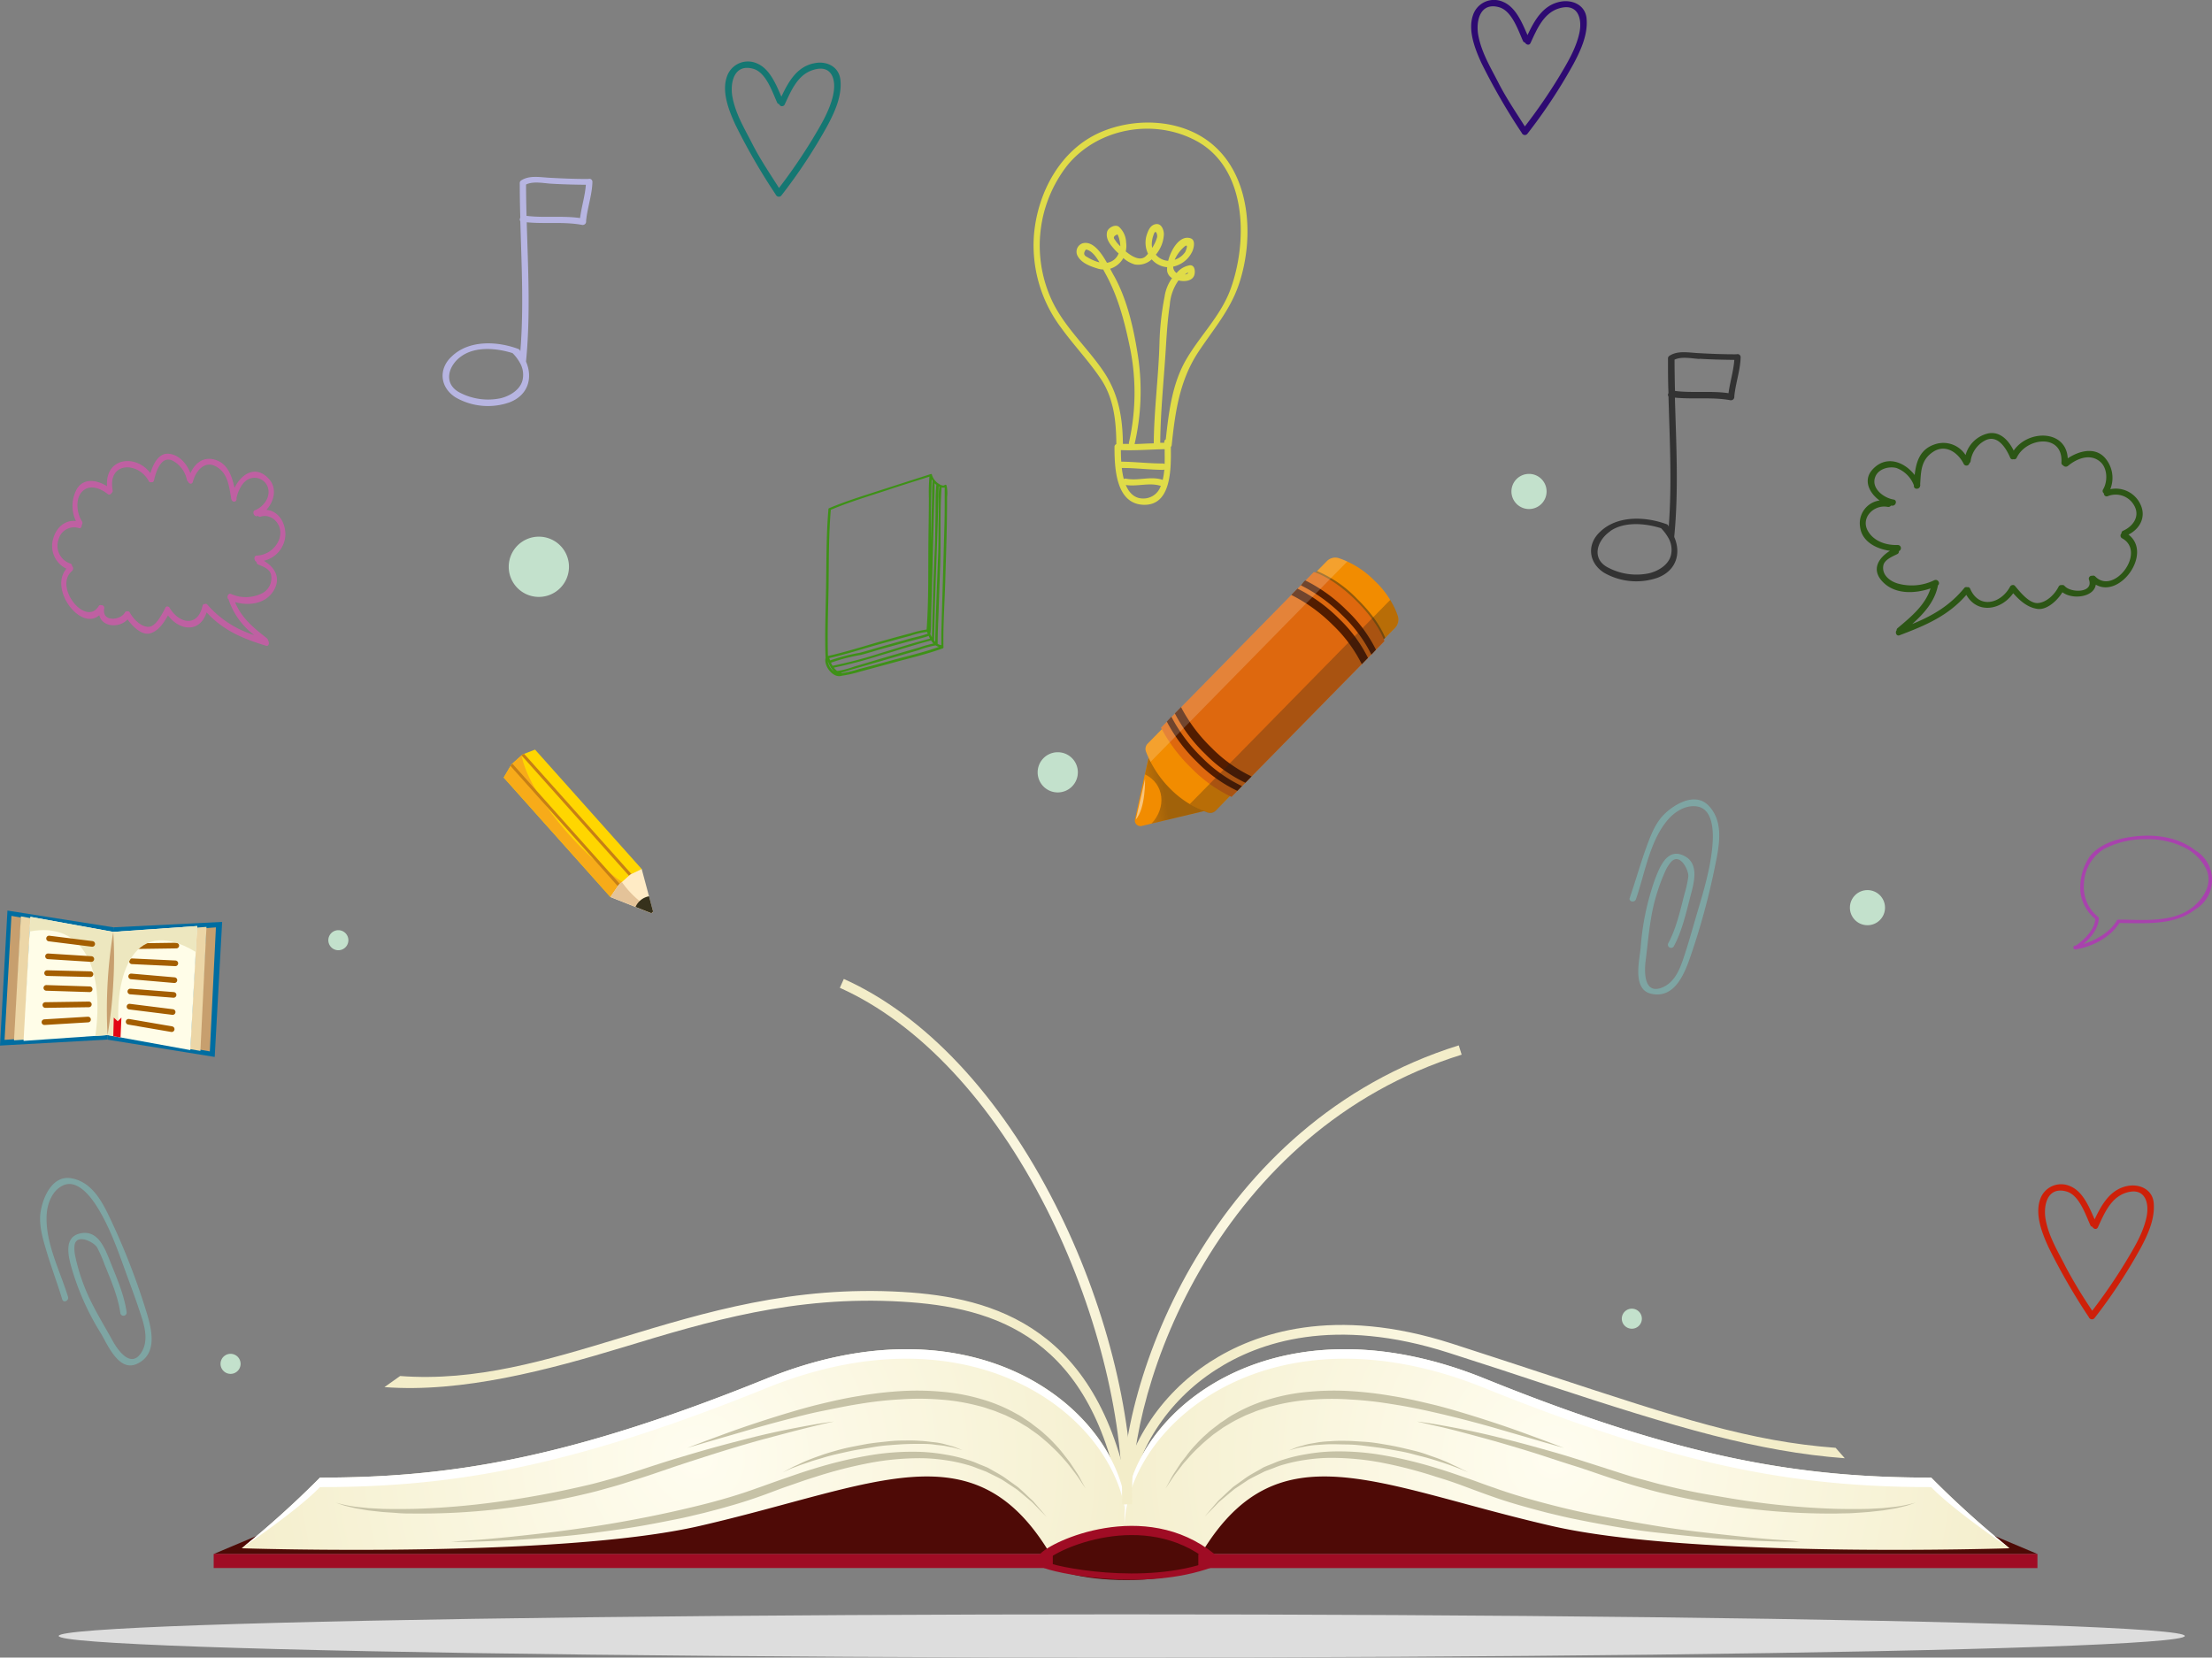 <svg xmlns="http://www.w3.org/2000/svg" xmlns:xlink="http://www.w3.org/1999/xlink" viewBox="0 0 454.55 340.64"><rect x="0" y="0" width="454.55" height="340.64" fill="#808080" stroke="none"/><defs><style>.cls-1{fill:#ddd;}.cls-2{fill:#7ea5a3;}.cls-3{fill:#4e0a06;}.cls-4{fill:url(#radial-gradient);}.cls-5{fill:url(#radial-gradient-2);}.cls-6{fill:url(#radial-gradient-3);}.cls-22,.cls-23,.cls-7{fill:#fff;}.cls-8{fill:#c6c2a6;}.cls-9{fill:#9f0c24;}.cls-10{fill:url(#radial-gradient-4);}.cls-11,.cls-12,.cls-29{fill:none;}.cls-11,.cls-12{stroke:#9f0c24;stroke-miterlimit:10;}.cls-11{stroke-width:1.89px;}.cls-12{stroke-width:1.28px;}.cls-13{fill:url(#radial-gradient-5);}.cls-14{fill:url(#radial-gradient-6);}.cls-15{fill:#c3e1cc;}.cls-16{fill:#f28c00;}.cls-17{opacity:0.38;fill:url(#linear-gradient);}.cls-18,.cls-21{fill:#1d1d1b;}.cls-18{opacity:0.44;}.cls-19{fill:#de680e;}.cls-20{fill:#521c00;}.cls-21{opacity:0.27;}.cls-22{opacity:0.18;}.cls-23{opacity:0.48;}.cls-24{fill:#006da1;}.cls-25{fill:#c79f6e;}.cls-26{fill:#ecd6a7;}.cls-27{fill:#fffde8;}.cls-28{fill:#ede7bf;}.cls-29{stroke:#a45e00;stroke-linecap:round;stroke-linejoin:round;stroke-width:1.16px;}.cls-30{fill:#e30613;}.cls-31{fill:#ffd600;}.cls-32{fill:#f7ab19;}.cls-33{fill:#c67f16;}.cls-34{fill:#ffebc5;}.cls-35{fill:#e4c399;}.cls-36{fill:#36311c;}.cls-37{fill:#3e9117;}.cls-38{fill:#333;}.cls-39{fill:#b7b5e2;}.cls-40{fill:#2c5615;}.cls-41{fill:#bf60a2;}.cls-42{fill:#e0dc48;}.cls-43{fill:#ce2009;}.cls-44{fill:#157772;}.cls-45{fill:#a842ad;}.cls-46{fill:#2e0a72;}</style><radialGradient id="radial-gradient" cx="155.75" cy="287.65" r="56.53" gradientUnits="userSpaceOnUse"><stop offset="0" stop-color="#fffdf0"/><stop offset="1" stop-color="#f3edc9"/></radialGradient><radialGradient id="radial-gradient-2" cx="304.52" cy="290.75" r="54.3" xlink:href="#radial-gradient"/><radialGradient id="radial-gradient-3" cx="143.35" cy="299.65" r="104.63" xlink:href="#radial-gradient"/><radialGradient id="radial-gradient-4" cx="-908.13" cy="299.65" r="104.63" gradientTransform="matrix(-1, 0, 0, 1, -588.89, 0)" xlink:href="#radial-gradient"/><radialGradient id="radial-gradient-5" cx="202.61" cy="255.14" r="43.68" xlink:href="#radial-gradient"/><radialGradient id="radial-gradient-6" cx="265.48" cy="262" r="41.48" xlink:href="#radial-gradient"/><linearGradient id="linear-gradient" x1="-979.16" y1="715.71" x2="-973.33" y2="707.76" gradientTransform="matrix(-0.71, -0.7, 0.7, -0.71, -956.89, -14.48)" gradientUnits="userSpaceOnUse"><stop offset="0" stop-color="#1d1d1b"/><stop offset="1" stop-color="#1d1d1b" stop-opacity="0"/></linearGradient></defs><title>sobre-aulasAtivo 3</title><g id="Camada_2" data-name="Camada 2"><g id="BACKGROUND"><ellipse class="cls-1" cx="230.51" cy="336.2" rx="218.45" ry="4.44"/><path class="cls-2" d="M351.15,165.61c-2.8-3-7.27-.27-9.43,2-1.75,1.88-2.7,4.55-3.55,6.91-1.18,3.3-2.12,6.67-3.27,10-.28.79,1,1.07,1.27.28,1.84-5.27,2.81-11.91,6.51-16.27,1.47-1.75,3.84-3.24,6.2-2.77,3,.6,3.18,4.71,3.07,7.05-.25,5.07-1.86,10.27-3.29,15.11-.76,2.6-1.49,5.21-2.32,7.79-.89,2.74-1.88,6.08-4.8,7.24-3.85,1.53-3.64-3.52-3.36-5.63.34-2.66.57-5.32,1-8a39.12,39.12,0,0,1,3.13-10.52,7.26,7.26,0,0,1,1.11-1.69c1.77-1.94,3.66,1.69,3.51,3.1a24.65,24.65,0,0,1-.8,3.58c-.85,3.33-1.67,7-3.31,10.05a.65.65,0,0,0,1.15.61c1.7-3.16,2.53-6.93,3.43-10.38.67-2.56,1.84-6.51-1.21-8.13-3.59-1.92-5.17,2.3-6.17,4.94a53.4,53.4,0,0,0-2.88,13.92c-.25,2.63-1.75,8.57,2.19,9.43,5,1.1,7-4.55,8.25-8.27a143.27,143.27,0,0,0,4.77-17.59C353.2,174.21,354.41,169.07,351.15,165.61Z"/><path class="cls-2" d="M14.7,242.15c-4-.75-6,4.09-6.4,7.22-.3,2.55.52,5.26,1.23,7.67,1,3.36,2.24,6.63,3.26,10,.25.8,1.44.26,1.19-.53-1.63-5.34-4.78-11.27-4.38-17,.15-2.28,1.18-4.89,3.36-5.9,2.74-1.27,5.35,1.91,6.64,3.86,2.8,4.24,4.58,9.39,6.3,14.12.92,2.55,1.88,5.09,2.73,7.66.91,2.74,2.09,6,.43,8.68-2.2,3.51-5-.68-6-2.55-1.3-2.35-2.69-4.63-3.89-7A39.28,39.28,0,0,1,15.43,258a7.14,7.14,0,0,1-.12-2c.29-2.61,4-.81,4.67.41a25.71,25.71,0,0,1,1.47,3.36c1.29,3.19,2.8,6.64,3.28,10.07a.65.65,0,0,0,1.29-.19c-.5-3.56-2.06-7.09-3.38-10.41-1-2.45-2.36-6.33-5.79-5.83-4,.58-2.8,4.91-2,7.63A53.62,53.62,0,0,0,20.72,274c1.36,2.27,3.67,7.95,7.35,6.31,4.7-2.09,2.95-7.81,1.75-11.56a140.91,140.91,0,0,0-6.56-17C21.45,247.87,19.37,243,14.7,242.15Z"/></g><g id="OBJECTS"><path class="cls-3" d="M248,320.13c0,2.53-7.4,4.58-16.54,4.58s-16.55-2-16.55-4.58,8.3-5.61,17.43-5.61S248,317.6,248,320.13Z"/><path class="cls-4" d="M230.53,310c-5.88-35.45-26.16-41.38-45.22-42.5-22.09-1.31-39.91,4.1-57.13,9.33-15.49,4.7-33.19,9.44-49.18,8.23l3.22-2.28c15.63,1.17,30.08-3.22,45.38-7.86,17.39-5.28,35.37-10.74,57.83-9.42,18.69,1.11,40.93,7.12,47.07,44.17Z"/><path class="cls-5" d="M232,309.23l-2-.22c1.27-11.5,8.24-22.39,18.65-29.13,9.3-6,25.48-11.56,49.72-3.76,7.47,2.41,14.21,4.63,20.17,6.59,26.48,8.71,41.06,13.51,58.67,14.83l1.88,2.14c-17.85-1.34-34.55-6.31-61.18-15.07-5.95-2-12.69-4.18-20.15-6.58-23.5-7.57-39.08-2.26-48,3.53C239.8,288,233.16,298.32,232,309.23Z"/><polygon class="cls-3" points="216.34 296.09 166.03 295.81 57.26 313.73 43.91 319.36 216.34 319.36 216.34 296.09"/><path class="cls-6" d="M231,307.17c-4.24-19.77-32.59-40.4-73.45-23.87s-65.16,20.36-91.78,20.36a200,200,0,0,1-16.09,14.52s64.87,2.14,94.1-4.59c35.91-8.26,56-20.19,71.61,5.05,7.08-4.58,16.06-4.59,16.06-4.59A20.47,20.47,0,0,0,231,307.17Z"/><path class="cls-7" d="M65.74,305.61c26.62,0,50.93-3.84,91.78-20.36s69.21,4.1,73.45,23.87a27.39,27.39,0,0,1,.54,4.05,23.29,23.29,0,0,0-.54-6c-4.24-19.77-32.59-40.4-73.45-23.87s-65.16,20.36-91.78,20.36a200,200,0,0,1-16.09,14.52S61.26,310.32,65.74,305.61Z"/><path class="cls-8" d="M69,308.8l1.14.3a28.13,28.13,0,0,0,3.26.59l2.36.24,2.78.15c2,.05,4.23.05,6.68,0a159.93,159.93,0,0,0,16.66-1.39c3-.39,6.16-.9,9.31-1.48s6.35-1.26,9.51-2c1.59-.36,3.16-.81,4.72-1.24s3.11-.91,4.64-1.39c3.07-1,6.07-2,9-2.88s5.8-1.73,8.53-2.47,5.31-1.4,7.7-2c4.78-1.17,8.82-1.91,11.65-2.42s4.46-.67,4.46-.67-1.61.32-4.39,1-6.75,1.72-11.48,3c-2.36.68-4.91,1.42-7.59,2.26s-5.51,1.75-8.42,2.71-5.89,2.05-9,3c-1.55.5-3.1,1-4.69,1.44s-3.16.91-4.77,1.28c-3.2.78-6.43,1.45-9.62,2s-6.36,1-9.42,1.35a139.62,139.62,0,0,1-16.84.86c-1.24,0-2.42,0-3.54-.1s-2.19-.14-3.19-.23l-2.79-.31L73.3,310c-.71-.13-1.34-.3-1.88-.43a9.14,9.14,0,0,1-1.36-.4Z"/><path class="cls-8" d="M141.2,297.56l3.64-1.38c2.33-.84,5.63-2.12,9.67-3.46,2-.67,4.2-1.38,6.54-2.09s4.8-1.43,7.4-2.06,5.28-1.24,8.05-1.68a78.65,78.65,0,0,1,8.47-1,55.54,55.54,0,0,1,8.56.12,40.42,40.42,0,0,1,8.17,1.53,32.73,32.73,0,0,1,7.16,3,13.64,13.64,0,0,1,1.57.95c.5.33,1,.64,1.48,1,.9.73,1.84,1.35,2.62,2.1a25.18,25.18,0,0,1,2.21,2.15,23.92,23.92,0,0,1,1.81,2.1c.53.69,1.06,1.31,1.47,1.94l1.14,1.72c.69,1,1.09,1.93,1.43,2.5l.49.89-.57-.85c-.38-.54-.88-1.38-1.63-2.36l-1.24-1.62c-.45-.59-1-1.16-1.57-1.81a26.6,26.6,0,0,0-1.91-1.93c-.67-.69-1.46-1.32-2.25-2s-1.73-1.26-2.63-1.94c-.47-.3-1-.58-1.46-.88a16.53,16.53,0,0,0-1.55-.85l-1.63-.8-1.72-.69c-.57-.25-1.18-.42-1.79-.63s-1.21-.42-1.85-.56a42.73,42.73,0,0,0-7.9-1.34,54.83,54.83,0,0,0-8.31-.05,76,76,0,0,0-8.3.91c-2.73.42-5.41,1-8,1.52s-5.06,1.18-7.4,1.79-4.56,1.22-6.6,1.81l-9.85,2.86Z"/><path class="cls-8" d="M92.71,316.82l1.44-.09,4.07-.29c3.5-.26,8.49-.77,14.45-1.47,3-.36,6.21-.81,9.61-1.32s7-1.16,10.65-1.88,7.46-1.57,11.27-2.52,7.65-2.07,11.39-3.43c1.87-.65,3.78-1.36,5.65-2s3.79-1.33,5.69-1.89a87.37,87.37,0,0,1,11.36-2.78,52.86,52.86,0,0,1,10.94-.78,37.3,37.3,0,0,1,5.06.56,31,31,0,0,1,4.63,1.11,15.91,15.91,0,0,1,2.1.78c.67.28,1.34.53,2,.82,1.2.7,2.38,1.3,3.41,2l2.79,2c.8.7,1.51,1.38,2.16,2l.91.85.72.83,1.13,1.32.94,1.1-1-1-1.2-1.23-.77-.79-.95-.8c-.67-.56-1.4-1.19-2.22-1.85l-2.83-1.87c-1-.6-2.23-1.14-3.43-1.76l-1.94-.73a15.59,15.59,0,0,0-2.06-.7,32.83,32.83,0,0,0-4.52-.95,35.67,35.67,0,0,0-4.93-.39,56,56,0,0,0-10.64,1,92.86,92.86,0,0,0-11.12,2.87c-1.88.56-3.73,1.25-5.61,1.89s-3.74,1.4-5.66,2.07c-3.81,1.37-7.71,2.44-11.55,3.42-1.93.46-3.85.94-5.75,1.31s-3.79.76-5.65,1.09c-3.71.69-7.33,1.18-10.75,1.63s-6.68.77-9.69,1c-6,.56-11,.73-14.54.85-1.75.05-3.13.06-4.07.05Z"/><rect class="cls-9" x="43.91" y="319.35" width="172.43" height="2.89"/><path class="cls-8" d="M160.89,302.56l1.44-.77c.45-.25,1-.51,1.69-.81a22.45,22.45,0,0,1,2.25-1c.83-.34,1.75-.66,2.72-1s2-.63,3.09-.94,2.2-.56,3.36-.78,2.32-.47,3.5-.64,2.38-.28,3.55-.41,2.33-.18,3.45-.17a31.09,31.09,0,0,1,3.23.07c1,.05,2,.2,2.88.29s1.7.28,2.4.48,1.32.34,1.81.53l1.52.61-1.57-.45c-.49-.14-1.12-.23-1.82-.38s-1.52-.18-2.39-.31-1.84-.15-2.86-.15-2.08,0-3.18.05-2.24.14-3.4.23-2.33.24-3.49.45-2.33.36-3.48.58-2.25.48-3.33.72-2.12.51-3.09.81-1.9.54-2.74.84-1.61.53-2.28.79-1.28.46-1.75.67Z"/><polygon class="cls-3" points="246.26 296.09 296.56 295.81 405.33 313.73 418.69 319.36 246.26 319.36 246.26 296.09"/><path class="cls-10" d="M231.63,307.17c4.24-19.77,32.59-40.4,73.44-23.87s65.16,20.36,91.78,20.36a200,200,0,0,0,16.09,14.52s-64.87,2.14-94.1-4.59c-35.91-8.26-56-20.19-71.61,5.05-7.08-4.58-16.06-4.59-16.06-4.59A20.34,20.34,0,0,1,231.63,307.17Z"/><path class="cls-7" d="M396.85,305.61c-26.62,0-50.93-3.84-91.78-20.36s-69.2,4.1-73.44,23.87a24.94,24.94,0,0,0-.54,4.05,22.4,22.4,0,0,1,.54-6c4.24-19.77,32.59-40.4,73.44-23.87s65.16,20.36,91.78,20.36a200,200,0,0,0,16.09,14.52S401.34,310.32,396.85,305.61Z"/><path class="cls-8" d="M393.64,308.8l-1.11.39a9.14,9.14,0,0,1-1.36.4c-.54.13-1.17.3-1.88.43l-2.35.38-2.8.31c-1,.09-2.06.15-3.18.23s-2.31.06-3.55.1a139.37,139.37,0,0,1-16.83-.86c-3.07-.35-6.23-.77-9.43-1.35s-6.42-1.23-9.62-2c-1.61-.37-3.19-.84-4.77-1.28s-3.14-.94-4.69-1.44c-3.09-1-6.06-2.09-9-3s-5.73-1.88-8.41-2.71-5.24-1.58-7.6-2.26c-4.73-1.31-8.68-2.38-11.47-3s-4.4-1-4.4-1,1.63.17,4.46.67,6.87,1.25,11.65,2.42c2.4.59,5,1.25,7.71,2s5.59,1.54,8.53,2.47,6,1.92,9,2.88c1.53.48,3.07,1,4.64,1.39s3.13.88,4.72,1.24c3.16.79,6.35,1.47,9.51,2s6.27,1.09,9.31,1.48a159.93,159.93,0,0,0,16.66,1.39c2.45.05,4.69.05,6.68,0l2.79-.15,2.35-.24a27.72,27.72,0,0,0,3.26-.59Z"/><path class="cls-8" d="M321.39,297.56l-3.74-1.06-9.85-2.86c-2-.59-4.25-1.2-6.59-1.81s-4.83-1.21-7.41-1.79-5.25-1.1-8-1.52a76,76,0,0,0-8.3-.91,54.84,54.84,0,0,0-8.31.05,42.88,42.88,0,0,0-7.9,1.34c-.64.14-1.24.37-1.85.56s-1.21.38-1.79.63l-1.72.69-1.63.8a15.19,15.19,0,0,0-1.54.85c-.5.3-1,.58-1.47.88-.9.68-1.84,1.24-2.62,1.94a30,30,0,0,0-2.26,2,26.6,26.6,0,0,0-1.91,1.93c-.55.65-1.12,1.22-1.57,1.81l-1.24,1.62c-.75,1-1.24,1.82-1.63,2.36l-.57.85L240,305c.34-.57.74-1.47,1.44-2.5l1.13-1.72c.42-.63,1-1.25,1.47-1.94a25.74,25.74,0,0,1,1.81-2.1,25.34,25.34,0,0,1,2.22-2.15c.77-.75,1.71-1.37,2.61-2.1.48-.34,1-.65,1.48-1a14.55,14.55,0,0,1,1.57-.95,32.61,32.61,0,0,1,7.17-3,40.16,40.16,0,0,1,8.17-1.53,55.41,55.41,0,0,1,8.55-.12,78.65,78.65,0,0,1,8.47,1c2.77.44,5.46,1.06,8.06,1.68s5.06,1.35,7.39,2.06,4.53,1.42,6.54,2.09c4,1.34,7.34,2.62,9.67,3.46Z"/><path class="cls-8" d="M369.88,316.82h-1.44c-.94,0-2.32,0-4.08-.05-3.51-.12-8.54-.29-14.54-.85-3-.27-6.25-.62-9.68-1s-7.05-.94-10.76-1.63q-2.79-.5-5.64-1.09c-1.91-.37-3.83-.85-5.76-1.31-3.84-1-7.74-2.05-11.55-3.42-1.92-.67-3.77-1.37-5.65-2.07s-3.73-1.33-5.62-1.89A92.86,92.86,0,0,0,284,300.6a55.94,55.94,0,0,0-10.64-1,35.79,35.79,0,0,0-4.93.39,33.15,33.15,0,0,0-4.52.95,15,15,0,0,0-2.05.7l-1.95.73c-1.2.62-2.38,1.16-3.42,1.76L253.69,306c-.82.66-1.55,1.29-2.22,1.85l-.95.8c-.27.28-.53.54-.76.79l-1.21,1.23-1,1,.94-1.1,1.13-1.32.72-.83.91-.85c.65-.6,1.36-1.28,2.16-2l2.79-2c1-.67,2.21-1.27,3.41-2,.63-.29,1.3-.54,2-.82a16.45,16.45,0,0,1,2.1-.78,31,31,0,0,1,4.63-1.11,37.27,37.27,0,0,1,5.07-.56,52.77,52.77,0,0,1,10.93.78,87,87,0,0,1,11.36,2.78c1.91.56,3.79,1.25,5.7,1.89s3.77,1.39,5.64,2c3.74,1.36,7.59,2.44,11.39,3.43s7.58,1.83,11.27,2.52,7.25,1.33,10.65,1.88,6.63,1,9.61,1.32c6,.7,10.95,1.21,14.45,1.47l4.07.29Z"/><rect class="cls-9" x="246.26" y="319.35" width="172.43" height="2.89" transform="translate(664.94 641.6) rotate(180)"/><path class="cls-8" d="M301.71,302.56l-1.52-.62c-.47-.21-1.07-.42-1.74-.67s-1.45-.52-2.29-.79-1.76-.56-2.74-.84-2-.51-3.09-.81-2.19-.52-3.33-.72-2.31-.42-3.48-.58-2.34-.31-3.49-.45-2.29-.22-3.4-.23-2.17-.06-3.18-.05-2,.1-2.85.15-1.69.17-2.4.31-1.33.24-1.82.38l-1.57.45,1.52-.61c.49-.19,1.11-.32,1.81-.53s1.52-.32,2.4-.48,1.86-.24,2.88-.29a31.09,31.09,0,0,1,3.23-.07c1.13,0,2.28.11,3.46.17s2.36.21,3.54.41,2.35.39,3.5.64,2.28.52,3.37.78,2.12.59,3.08.94,1.89.64,2.72,1a22.45,22.45,0,0,1,2.25,1c.66.3,1.24.56,1.69.81Z"/><path class="cls-11" d="M214.33,320.11c2-2.51,20.84-11.21,34.66,0"/><path class="cls-12" d="M214.33,321.44c2,1.15,20.84,5.13,34.66,0"/><path class="cls-13" d="M232.63,309.13l-2,0c.22-18.33-5.6-41-15.58-60.73-11.15-22-26.23-38.12-42.47-45.4l.82-1.82c16.66,7.46,32.08,23.91,43.43,46.31C227,267.44,232.86,290.49,232.63,309.13Z"/><path class="cls-14" d="M230.63,309.16c-1-25.06,18.31-78.45,69.13-94.33l.6,1.91c-49.79,15.56-68.69,67.82-67.73,92.34Z"/><path class="cls-15" d="M221.49,158.71a4.13,4.13,0,1,1-4.12-4.12A4.12,4.12,0,0,1,221.49,158.71Z"/><path class="cls-15" d="M317.81,101a3.61,3.61,0,1,1-3.6-3.61A3.6,3.6,0,0,1,317.81,101Z"/><circle class="cls-15" cx="383.75" cy="186.53" r="3.61"/><path class="cls-15" d="M337.39,271a2.06,2.06,0,1,1-2.06-2.06A2.06,2.06,0,0,1,337.39,271Z"/><path class="cls-15" d="M116.92,116.47a6.19,6.19,0,1,1-6.18-6.18A6.18,6.18,0,0,1,116.92,116.47Z"/><path class="cls-15" d="M71.59,193.22a2.06,2.06,0,1,1-2.06-2.06A2.06,2.06,0,0,1,71.59,193.22Z"/><path class="cls-15" d="M49.44,280.28a2.06,2.06,0,1,1-2.06-2.06A2.06,2.06,0,0,1,49.44,280.28Z"/><path class="cls-16" d="M248.28,166.48l-13.62,3.25a1.15,1.15,0,0,1-1.42-1.4l3-13.68Z"/><path class="cls-17" d="M236.61,169.26l11.67-2.78-12-11.83-1,4.48C239.3,161.09,239.73,166,236.61,169.26Z"/><path class="cls-16" d="M272.65,115.33a2.41,2.41,0,0,1,2.47-.62,18.71,18.71,0,0,1,7.38,4.67,18.19,18.19,0,0,1,4.74,7.21,2.45,2.45,0,0,1-.59,2.47l-36.83,37.52a1.59,1.59,0,0,1-1.63.39,20.08,20.08,0,0,1-7.59-4.75,22.07,22.07,0,0,1-5.1-7.74,1.57,1.57,0,0,1,.35-1.67Z"/><path class="cls-18" d="M276.15,125.85c4,3.9,5.37,7,5.76,8l2.74-2.78c-.39-1-1.8-4.13-5.77-8a24.77,24.77,0,0,0-8.23-5.71l-2.73,2.79A24.6,24.6,0,0,1,276.15,125.85Z"/><path class="cls-19" d="M270,117.55s3.71,1,8.6,5.82,5.89,8.4,5.89,8.4l-31.41,32a28.86,28.86,0,0,1-8.21-5.86,32.79,32.79,0,0,1-6.29-8.36Z"/><path class="cls-20" d="M254.27,162.53a29,29,0,0,1-8.21-5.86,32.89,32.89,0,0,1-6.28-8.36l.94-1a32.53,32.53,0,0,0,6.28,8.37,29,29,0,0,0,8.21,5.86Z"/><path class="cls-20" d="M255.92,160.86a28.94,28.94,0,0,1-8.21-5.87,32.4,32.4,0,0,1-6.28-8.36l1.27-1.3a32.69,32.69,0,0,0,6.28,8.36,28.94,28.94,0,0,0,8.21,5.87Z"/><path class="cls-20" d="M282.75,133.52a28.88,28.88,0,0,0-6-8.09,32.68,32.68,0,0,0-8.48-6.13c-.07-.08-.93,1-.93,1a32.55,32.55,0,0,1,8.47,6.13,28.76,28.76,0,0,1,6,8.1Z"/><path class="cls-20" d="M281.11,135.2a28.92,28.92,0,0,0-6-8.1,32.55,32.55,0,0,0-8.47-6.13l-1.28,1.3a32.68,32.68,0,0,1,8.48,6.13,29,29,0,0,1,6,8.1Z"/><path class="cls-21" d="M248.19,167a1.59,1.59,0,0,0,1.63-.39l2.9-3,.34.15,31.41-32a3.77,3.77,0,0,0-.12-.36l2.3-2.35a2.45,2.45,0,0,0,.59-2.47,15.64,15.64,0,0,0-1.56-3.29L244.5,165.24A18.59,18.59,0,0,0,248.19,167Z"/><path class="cls-22" d="M238.73,149.87l-2.88,2.94a1.57,1.57,0,0,0-.35,1.67,19.51,19.51,0,0,0,.93,2.09l40.43-41.18a13.27,13.27,0,0,0-1.74-.68,2.41,2.41,0,0,0-2.47.62l-2.3,2.34a3.3,3.3,0,0,0-.37-.12l-31.42,32Z"/><path class="cls-23" d="M233.4,168.42l1.9-8.38S235.46,166.07,233.4,168.42Z"/><polygon class="cls-24" points="1.53 187.13 23.32 190.57 22.04 213.65 0 214.87 1.53 187.13"/><polygon class="cls-24" points="45.65 189.46 23.32 190.57 22.05 213.65 44.12 217.21 45.65 189.46"/><polyline class="cls-25" points="41.01 215.7 43.12 216.07 44.37 190.58 42.37 190.73"/><polygon class="cls-26" points="40.43 190.63 42.43 190.48 41.18 215.97 39.07 215.6 40.43 190.63"/><polyline class="cls-25" points="3.08 213.55 0.94 213.7 2.35 188.22 4.32 188.57"/><polygon class="cls-26" points="6.26 188.68 4.29 188.32 2.88 213.8 5.02 213.65 6.26 188.68"/><polygon class="cls-27" points="6.25 188.42 23.26 191.51 22.09 212.71 4.84 213.91 6.25 188.42"/><path class="cls-28" d="M19.6,212.89l2.49-.18,1.17-21.2-17-3.09-.16,3C17.44,189.32,21.44,199.53,19.6,212.89Z"/><line class="cls-29" x1="18.09" y1="209.52" x2="9.13" y2="210.06"/><line class="cls-29" x1="18.26" y1="206.41" x2="9.32" y2="206.54"/><line class="cls-29" x1="18.43" y1="203.3" x2="9.52" y2="203.02"/><line class="cls-29" x1="18.6" y1="200.2" x2="9.68" y2="199.98"/><line class="cls-29" x1="18.77" y1="197.09" x2="9.87" y2="196.53"/><line class="cls-29" x1="18.95" y1="193.98" x2="10.08" y2="192.87"/><polygon class="cls-27" points="40.52 190.31 23.27 191.51 22.1 212.71 39.11 215.8 40.52 190.31"/><line class="cls-29" x1="26.43" y1="209.98" x2="35.28" y2="211.5"/><line class="cls-29" x1="26.61" y1="206.87" x2="35.48" y2="207.98"/><line class="cls-29" x1="26.78" y1="203.76" x2="35.67" y2="204.46"/><line class="cls-29" x1="26.95" y1="200.66" x2="35.84" y2="201.43"/><line class="cls-29" x1="27.12" y1="197.55" x2="36.03" y2="197.97"/><line class="cls-29" x1="27.29" y1="194.45" x2="36.23" y2="194.32"/><path class="cls-28" d="M23.27,191.51l-1.17,21.2,2.5.46c-1.46-10.71,1.89-25.84,15.63-17.54l.29-5.32Z"/><path class="cls-25" d="M22.1,212.71a98.16,98.16,0,0,1,1.17-21.2,83.78,83.78,0,0,1,0,10.63A85.62,85.62,0,0,1,22.1,212.71Z"/><polygon class="cls-30" points="24.77 213.19 24.95 209.11 24.19 209.88 23.38 209.12 23.28 212.95 24.77 213.19"/><polygon class="cls-31" points="125.44 184.35 103.51 159.79 105.11 157.08 107.41 155.03 109.95 154.05 131.87 178.6 125.44 184.35"/><path class="cls-32" d="M107.19,155.22l-2.08,1.86-1.6,2.71,21.93,24.56,3-2.69C118.78,175.32,108.52,162.76,107.19,155.22Z"/><polygon class="cls-33" points="130.19 180.1 107.69 154.91 107.41 155.03 107.17 155.24 129.73 180.51 130.19 180.1"/><polygon class="cls-33" points="105.11 157.08 104.91 157.42 127.39 182.6 127.85 182.2 105.28 156.93 105.11 157.08"/><path class="cls-34" d="M125.44,184.35l8.23,3.28a.37.37,0,0,0,.5-.44l-2.3-8.59-2.35,1.12-2.4,2.15Z"/><path class="cls-35" d="M134.13,187a19.14,19.14,0,0,1-6.35-5.76l-.66.6-1.68,2.48,8.23,3.28a.37.37,0,0,0,.5-.44Z"/><path class="cls-36" d="M134.17,187.19l-.8-3a3.76,3.76,0,0,0-2.77,2.19l3.07,1.22A.37.37,0,0,0,134.17,187.19Z"/><path class="cls-37" d="M183.36,136.23c3.44-.95,7-1.75,10.39-3a.19.19,0,0,0,.12-.26.3.3,0,0,0,0-.1c-.08-4.42.24-8.89.37-13.31.17-5.81.39-11.63.38-17.44a6.74,6.74,0,0,0-.12-2.37.2.2,0,0,0-.19-.13.21.21,0,0,0-.19.06c-.3.29-1-.1-1.23-.27a3.33,3.33,0,0,1-1.38-1.81.17.17,0,0,0-.08-.16.18.18,0,0,0-.21,0c-3.12,1-6.24,2-9.35,3-3.84,1.26-7.78,2.43-11.5,4a.19.19,0,0,0-.13.2c-.46,5.31-.4,10.7-.49,16-.07,4.85-.29,9.74-.1,14.58-.41,1.63,1.55,4.24,3.32,3.65a24.06,24.06,0,0,0,3.74-.84C178.94,137.43,181.15,136.83,183.36,136.23Zm10.12-35.9a.76.76,0,0,1,0-.15,1.31,1.31,0,0,0,.65,0c0,.3,0,.74,0,1,0,1,0,1.91,0,2.86,0,2.89-.11,5.78-.19,8.67-.15,5.89-.35,11.77-.51,17.66,0,.73,0,1.46,0,2.2a2,2,0,0,1-.75-.24.3.3,0,0,0,0-.1c0-2.16.11-4.35.19-6.51.1-3.27.22-6.54.34-9.82C193.38,110.73,193.11,105.5,193.48,100.33Zm-.65,2.32c0-.9,0-1.81.07-2.71l.13.07a13.09,13.09,0,0,0-.11,2.58c0,1.71,0,3.42-.06,5.13,0,2.39,0,4.78-.11,7.18-.21,5.67-.47,11.35-.57,17v0a3.11,3.11,0,0,1-.23-.28.18.18,0,0,0,0-.13C192.11,121.93,192.59,112.28,192.83,102.65Zm-1.38-4v-.13l.18.28a.64.64,0,0,0,0,.07c-.12,1.25-.08,2.54-.11,3.8-.08,2.82-.16,5.63-.23,8.45l0,1C191.27,107.67,191.27,103.16,191.45,98.67Zm-.24,31.52c.15-1.32.11-2.69.15-4l.24-8.55c.15-5.63.28-11.26.45-16.89,0-.46,0-.94,0-1.4.11.1.23.21.36.31h0c-.23,2.29-.13,4.65-.18,6.95s-.05,4.54-.16,6.8c-.26,5.15-.35,10.32-.51,15.48l-.06,2.12c-.12-.24-.23-.48-.34-.72A.16.16,0,0,0,191.21,130.19Zm-20.4,6a36.69,36.69,0,0,1,6.06-1.57c1.38-.34,2.75-.8,4.12-1.18,2.09-.59,4.19-1.16,6.29-1.74,1.18-.32,2.41-.58,3.56-1a5.77,5.77,0,0,0,.27.56c-3.49.9-6.93,2-10.39,3.06a88.65,88.65,0,0,1-9.64,2.52c-.11-.21-.22-.41-.32-.62Zm-.22-.44h0c-.07-.17-.13-.33-.18-.49,3.38-.76,6.71-1.85,10.05-2.78,2.16-.6,4.33-1.2,6.5-1.77a19.2,19.2,0,0,1,3.52-.84c.06.12.12.25.17.37-1.16.44-2.43.69-3.63,1L180.71,133c-1.37.39-2.73.83-4.11,1.17A37.39,37.39,0,0,0,170.59,135.72Zm-.33-14.87c.08-5.35,0-10.76.47-16.09,3.72-1.58,7.64-2.75,11.47-4,2.93-1,5.86-1.87,8.79-2.82a41,41,0,0,0-.11,4.43c0,3.08-.07,6.17-.1,9.25-.05,5.63.06,11.3-.31,16.92a7.53,7.53,0,0,1-.07.83,19.93,19.93,0,0,0-3.25.76c-2.21.58-4.41,1.19-6.61,1.8-3.45,1-6.9,2.09-10.4,2.87C170,130.16,170.18,125.48,170.26,120.85Zm-.16,15a6.88,6.88,0,0,0,1.23,2.11A3.34,3.34,0,0,1,170.1,135.84Zm2,2H172a3.09,3.09,0,0,1-.64-.66,91.24,91.24,0,0,0,9.45-2.49c3.5-1,7-2.18,10.53-3.09a4.3,4.3,0,0,0,.47.63,24.25,24.25,0,0,0-2.95.82L182.22,135,175.5,137A17.8,17.8,0,0,1,172.09,137.89Zm.91.45h-.08a.18.18,0,0,0-.12-.07c.85-.17,1.73-.52,2.51-.74l6.63-1.91c2.24-.66,4.49-1.31,6.73-1.95a20.72,20.72,0,0,1,3.51-1,.23.23,0,0,0,.1,0,2.41,2.41,0,0,0,.65.3c-3.13,1.14-6.47,1.88-9.67,2.76-2.21.61-4.41,1.2-6.63,1.77A25.07,25.07,0,0,1,173,138.34Z"/><path class="cls-38" d="M329.67,117.73a13.33,13.33,0,0,0,10.95,1c4-1.52,4.82-5.18,3.43-8.36l0-.13c.92-9.42.4-19,.13-28.52,3.79.37,7.63-.16,11.4.53a.7.7,0,0,0,.81-.77s0,0,0-.07c.27-2.71,1.23-5.28,1.3-8a.62.62,0,0,0-.83-.6.66.66,0,0,0-.25,0c-2.63,0-5.29-.1-7.92-.26-1.85-.11-4-.51-5.63.57a.62.62,0,0,0-.3.59,1.1,1.1,0,0,0,0,.18c0,2.3,0,4.6.1,6.9a.61.61,0,0,0,0,.7c.25,8.93.73,17.93.05,26.79a.65.65,0,0,0-.43-.55c-4.32-1.59-10.08-1.86-13.63,1.52C326,111.86,326.42,115.7,329.67,117.73Zm19.58-44c2.37.15,4.77.2,7.14.23-.17,2.31-.89,4.54-1.19,6.84-3.66-.53-7.36,0-11-.46-.05-2.15-.09-4.29-.09-6.43C345.59,73.21,347.66,73.68,349.25,73.77Zm-18.37,35.42c2.88-2,7.17-1.63,10.45-.6a9.28,9.28,0,0,1,1.51,2l0,0a4.85,4.85,0,0,1,.53,3.53c-.48,2-2.61,3.29-4.5,3.73a12.51,12.51,0,0,1-8.57-1.25C327,114.75,328.17,111.06,330.88,109.19Z"/><path class="cls-39" d="M93.67,81.7a13.37,13.37,0,0,0,11,1c4-1.52,4.81-5.19,3.43-8.37a.51.51,0,0,0,0-.13c.93-9.41.41-19,.14-28.52,3.79.37,7.62-.16,11.39.54a.7.7,0,0,0,.81-.78.14.14,0,0,0,0-.06c.26-2.71,1.23-5.29,1.3-8a.62.62,0,0,0-.83-.6.7.7,0,0,0-.25,0c-2.64,0-5.29-.11-7.92-.26-1.86-.11-4-.51-5.64.56a.63.63,0,0,0-.29.6.48.48,0,0,0,0,.18q0,3.43.11,6.9a.62.62,0,0,0,0,.7c.25,8.93.73,17.93,0,26.79a.65.65,0,0,0-.44-.55c-4.31-1.6-10.07-1.87-13.62,1.52C90,75.83,90.42,79.68,93.67,81.7Zm19.57-43.95c2.37.14,4.77.2,7.15.22-.17,2.32-.9,4.54-1.19,6.84-3.67-.52-7.36,0-11-.45q-.09-3.22-.1-6.44C109.58,37.19,111.65,37.65,113.24,37.75ZM94.88,73.16c2.88-2,7.16-1.63,10.45-.59a8.8,8.8,0,0,1,1.51,2s0,0,0,0a4.88,4.88,0,0,1,.54,3.54c-.48,2-2.61,3.28-4.5,3.73a12.56,12.56,0,0,1-8.57-1.25C91,78.72,92.17,75,94.88,73.16Z"/><path class="cls-40" d="M439.85,103.66a5.59,5.59,0,0,0-6.2-3.13A6.24,6.24,0,0,0,432.47,94c-2.09-2.21-5.3-1.31-7.56.19-.34-5.92-8.13-5.94-11.11-1.59-1-2-2.68-3.94-5.1-3.56a6.25,6.25,0,0,0-4.79,4.48,5.42,5.42,0,0,0-6.28-2.22c-3.1,1-3.87,3.59-4.18,6.32-2.16-2.79-6-4.21-8.78-1-1.84,2.16-.48,4.77,1.57,6.23a4.72,4.72,0,0,0-4,5.46c.36,3,3.36,4.51,6.13,4.88-2.4,1.51-3.94,3.94-1.39,6.48s6.59,2.33,9.73,1.25c-1.07,3.45-4.06,5.88-6.75,8.15a.55.55,0,0,0-.22.47c-.37.45,0,1.3.63,1,5.3-2,10-4,13.7-8.29,2.26,4,7.18,3.16,9.63-.34,1.37,1.55,3,3,5.11,3.24,1.92.17,4-1.79,5-3.44,2.12,1.6,6.51,1,6.86-1.56,5,2.91,11.74-6.49,6.71-10.29C439.71,108.71,441.08,106.24,439.85,103.66Zm-3.56,5.41a.53.53,0,0,0-.34.55.62.62,0,0,0,.12,1c5.1,2.77-1.66,11.79-5.5,7.86a.56.56,0,0,0-.63-.15.6.6,0,0,0-.67.79c1,2.76-3.71,2.78-5,1.31a.55.55,0,0,0-.6-.18.56.56,0,0,0-.64.31c-.77,1.54-2.41,3.21-4.21,3.37s-3.69-2.26-4.74-3.5a.54.54,0,0,0-.61-.18.57.57,0,0,0-.41.31c-1.9,3.52-6.38,4.65-8.2.44a.51.51,0,0,0-.63-.32.52.52,0,0,0-.61.19c-3,3.66-6.57,5.69-10.67,7.37,2.4-2.15,4.6-4.59,5.26-7.82,0,0,0-.07,0-.11.59-.42,0-1.42-.75-1.06a10.55,10.55,0,0,1-7.12.76c-1.75-.39-3.69-1.72-3.33-3.78.22-1.22,1.91-1.88,2.87-2.36a.56.56,0,0,0,.32-.61A.65.65,0,0,0,390,112c-2.32.09-4.82-.69-6.09-2.76-1.72-2.8,1.18-5.63,4-5.07a.64.64,0,0,0,.66-.26l.21,0c.82.13,1.17-1.12.34-1.25-2.05-.32-4.75-2.37-3.73-4.75.67-1.58,2.78-2.12,4.29-1.74a6.06,6.06,0,0,1,3.61,3.57v.08c-.06.83,1.21.83,1.29,0a.43.43,0,0,0,0-.28c.18-2.67.13-5,2.66-6.68s5.14.13,6.3,2.5a.63.63,0,0,0,1.17-.2.54.54,0,0,0,.24-.39,5.62,5.62,0,0,1,2.88-4.2c2.6-1.45,4.42,1.53,5.25,3.49a.51.51,0,0,0,.67.3.53.53,0,0,0,.67-.3c2-4.22,9.57-5,9.19,1a.56.56,0,0,0,.35.58.7.7,0,0,0,1,.1c1.84-1.53,4.55-2.61,6.61-.85,1.54,1.32,1.57,4.07.6,5.69a.6.6,0,0,0,.17.82.57.57,0,0,0,.78.57,4.34,4.34,0,0,1,5.36,1.78C439.87,106,438.4,108.13,436.29,109.07Z"/><path class="cls-41" d="M10.9,110.81c.65-2.52,2.57-4,4.7-3.73a7.26,7.26,0,0,1,.18-6.57C17.23,98.1,20,98.67,22,99.93c-.44-5.91,5.94-6.7,8.91-2.68.59-2,1.73-4.18,3.75-4s3.65,1.84,4.47,4c.95-2.12,2.65-3.39,4.88-2.82,2.66.68,3.6,3.17,4.18,5.85,1.44-3,4.44-4.77,7.08-1.85,1.77,2,1,4.7-.53,6.35,2.11.15,3.85,2.13,3.91,5a5.7,5.7,0,0,1-4.44,5.46c2.16,1.26,3.71,3.51,1.93,6.29-1.68,2.62-5.12,3-7.83,2.21,1.3,3.32,4,5.43,6.52,7.42a.58.58,0,0,1,.24.44c.36.41.18,1.29-.39,1.11-4.58-1.42-8.65-3-12.23-6.86-1.36,4.21-5.5,3.85-7.93.62-.93,1.67-2.08,3.32-3.8,3.72-1.55.36-3.47-1.38-4.51-2.91-1.55,1.8-5.21,1.68-5.81-.86-3.75,3.38-10.41-5.28-6.75-9.55A5.17,5.17,0,0,1,10.9,110.81Zm3.57,5a.53.53,0,0,1,.34.52.69.69,0,0,1,0,1c-3.84,3.25,2.78,11.54,5.45,7.26a.41.41,0,0,1,.51-.22.57.57,0,0,1,.64.71c-.47,2.84,3.37,2.4,4.24.82a.41.41,0,0,1,.47-.25.44.44,0,0,1,.56.25c.81,1.45,2.36,2.94,3.85,2.92s2.76-2.6,3.47-3.94a.39.39,0,0,1,.47-.24.49.49,0,0,1,.38.27c2,3.3,5.79,4,6.77-.39.07-.32.28-.42.48-.38a.39.39,0,0,1,.52.13,21.12,21.12,0,0,0,9.64,6.25A15.22,15.22,0,0,1,47,123.3s0-.07,0-.1c-.54-.36-.14-1.42.49-1.13a7.37,7.37,0,0,0,5.93.05,3.5,3.5,0,0,0,2.26-4.1c-.32-1.18-1.79-1.66-2.63-2a.6.6,0,0,1-.34-.57c-.53-.17-.6-1.22,0-1.27a5.17,5.17,0,0,0,4.66-3.34c1.07-3-1.64-5.47-3.87-4.64A.48.48,0,0,1,53,106l-.16.06c-.66.21-1.1-1-.44-1.21C54,104.29,56,102,54.86,99.73a2.89,2.89,0,0,0-3.72-1.3c-1.32.59-2.19,2.33-2.54,3.9l0,.08c.15.81-.9.94-1.06.15a.5.5,0,0,1-.05-.28c-.47-2.63-.72-5-3-6.36s-4.19.63-4.86,3.1c-.17.62-.82.42-1-.08a.54.54,0,0,1-.23-.36,5.78,5.78,0,0,0-2.87-3.88c-2.3-1.18-3.44,2-3.88,4-.08.34-.3.44-.52.38a.43.43,0,0,1-.58-.24c-2.16-4-8.45-4-7.41,1.88a.58.58,0,0,1-.22.61.51.51,0,0,1-.79.19c-1.7-1.33-4.05-2.13-5.52-.17-1.1,1.46-.8,4.19.19,5.71a.67.67,0,0,1,0,.82c0,.38-.18.77-.58.65a3.28,3.28,0,0,0-4.17,2.29A3.85,3.85,0,0,0,14.47,115.82Z"/><path class="cls-42" d="M225.87,27.3c-8,3.62-12.55,12.17-13.37,20.63A28.21,28.21,0,0,0,218,67.29c2.62,3.63,5.72,6.86,8.21,10.58,2.68,4,3.15,8.7,3.19,13.4a.58.58,0,0,0-.38.58c0,4.24.24,11.73,6,11.89s5.63-7.54,5.58-11.88a.71.71,0,0,0,.18-.4c.7-6.73,1.61-13.21,5.39-19,3.1-4.71,6.64-8.7,8.45-14.14,3-9,2.5-21.19-4.75-28C243.61,24.39,233.43,23.9,225.87,27.3Zm9.61,75.11c-2.16.27-3.41-1-4.14-2.74,2.35.37,4.77-.54,7.06.15l.14,0A3.75,3.75,0,0,1,235.48,102.41Zm3.44-3.76a.68.68,0,0,0-.17-.09c-2.43-.73-4.91.3-7.35-.19a.62.62,0,0,0-.47.08,17,17,0,0,1-.41-2.28c2.82,0,5.62.36,8.44.39a.73.73,0,0,0,.3-.07A14.76,14.76,0,0,1,238.92,98.65Zm.4-3.28a.64.64,0,0,0-.36-.12c-2.86,0-5.7-.34-8.55-.38-.06-.86-.07-1.67-.08-2.37,3,.12,6-.13,9-.19C239.33,93.23,239.36,94.29,239.32,95.37Zm-5.43-21.91c-.86-5.67-2.23-12-5.1-17-.18-.32-.4-.75-.66-1.23a4.69,4.69,0,0,0,2.71-2.2,6,6,0,0,0,2.36,1.32,4.11,4.11,0,0,0,3.47-1.05,4.64,4.64,0,0,0,3.18,1.61,3.39,3.39,0,0,0,0,.85,2.11,2.11,0,0,0,1,1.4,8.58,8.58,0,0,0-1.54,3.82,57.68,57.68,0,0,0-1.05,9.64c-.19,6.84-1.12,13.64-1.17,20.5-1.31,0-2.62.11-3.94.14A48.23,48.23,0,0,0,233.89,73.46Zm3.21-25.32c.38-1.15.8.1.67.63a7.43,7.43,0,0,1-.65,1.57l-.33.6a2.73,2.73,0,0,1-.1-.48A5.61,5.61,0,0,1,237.1,48.14Zm15.84,11.08c-2,5.68-6.48,9.85-9.38,15-2.72,4.88-3.4,10.59-4,16.07a.6.6,0,0,0-.31.55V91l-.83,0c.05-6.29.71-12.55,1.11-18.83.2-3.19.37-6.29.85-9.47a9.9,9.9,0,0,1,1.79-5.07c1.41.34,3,.05,3.29-1.22.16-.69.08-1.94-.94-1.9a4.48,4.48,0,0,0-2.74,1.6,1.58,1.58,0,0,1-.7-1.32,5.63,5.63,0,0,0,3.83-2.92c.38-.69.88-2.52-.24-2.89-2.19-.74-4,2.22-4.62,4.62a3.56,3.56,0,0,1-2.53-1.27,7,7,0,0,0,1.65-4.2c0-.83-.46-2.19-1.56-2.08s-1.58,1.09-1.92,2.09a5.28,5.28,0,0,0,.22,4,4.59,4.59,0,0,1-.36.41c-1.11,1.21-2.84.27-4.22-.89a4.93,4.93,0,0,0,.08-1.84,4.52,4.52,0,0,0-1.5-3.23c-.8-.57-2.26.24-2.43,1.13-.26,1.34.55,2.4,1.39,3.36.26.31.6.68,1,1v0A3,3,0,0,1,227.47,54c-1.22-2.15-2.94-4.56-5-4a1.82,1.82,0,0,0-1.07,2.52c.78,1.54,2.62,2.2,4.19,2.68a4.46,4.46,0,0,0,1.12.19c.13.26.26.5.37.7,2.69,4.81,4.06,10.19,5.16,15.55A46.33,46.33,0,0,1,232,90.9a.73.73,0,0,0,0,.33c-.41,0-.83,0-1.25,0-.06-5.6-.94-10.54-4.21-15.23-3.42-4.92-8-9-10.51-14.53A26.76,26.76,0,0,1,219.32,34c6.34-7.78,18-9.76,26.69-4.95C256.26,34.75,256.39,49.52,252.94,59.22Zm-9.46-2.8.14-.12C244.37,55.72,244.36,56.28,243.48,56.42Zm-2.11-3a7.66,7.66,0,0,1,1.9-2.63c1.1-1,.46.65.28,1A4.11,4.11,0,0,1,241.37,53.39Zm-11.15-2.8c-.29-.29-.53-.56-.71-.76l-.41-.59c-.4-.45-.22-.81.54-1.1a4.25,4.25,0,0,1,.42,1.26A6.51,6.51,0,0,1,230.22,50.59Zm-4.31,3.29-.41-.11a9.69,9.69,0,0,1-1.69-.73l-.41-.25c-.71-.32-.8-.83-.25-1.54C224.24,51.43,225.17,52.64,225.91,53.88Z"/><path class="cls-43" d="M437.16,243.73c-3.56.71-5.29,3.83-6.73,6.86-1.1-2.5-2.39-5.72-5-6.81a4.54,4.54,0,0,0-6.21,2.74c-1.09,3.16.45,7,1.76,9.85a129,129,0,0,0,8.27,14.33.46.46,0,0,0,.16.23.67.67,0,0,0,1-.05l0,0a109.18,109.18,0,0,0,9.46-14.36c1.5-2.79,3-6.06,2.7-9.32C442.33,244.46,439.69,243.23,437.16,243.73Zm3.92,6.47c-.71,3.25-2.52,6.21-4.19,9a113.2,113.2,0,0,1-6.95,10.16,100.63,100.63,0,0,1-5.45-9c-1.59-3.17-3.47-6.18-4.12-9.72-.54-2.95.36-6.88,4.28-5.78,2.62.74,3.89,4.72,4.9,6.92a.5.5,0,0,0,.42.33c.2.45.87.67,1.13.11,1.3-2.8,2.65-6.16,5.87-7.13C440.83,243.93,441.73,247.26,441.08,250.2Z"/><path class="cls-44" d="M167.31,13c-3.57.7-5.3,3.82-6.74,6.86-1.1-2.5-2.38-5.72-5-6.82a4.55,4.55,0,0,0-6.21,2.75c-1.09,3.16.45,7,1.76,9.85a127.93,127.93,0,0,0,8.27,14.32.63.63,0,0,0,.16.24.67.67,0,0,0,1,0l0,0a109.14,109.14,0,0,0,9.47-14.35c1.49-2.79,3-6.06,2.69-9.32C172.47,13.67,169.83,12.45,167.31,13Zm3.91,6.47c-.71,3.24-2.52,6.2-4.19,9a113.2,113.2,0,0,1-6.95,10.16c-1.9-3-3.84-5.85-5.45-9s-3.46-6.17-4.12-9.71c-.54-2.95.36-6.89,4.28-5.78,2.62.73,3.9,4.72,4.9,6.92a.51.51,0,0,0,.42.33.61.61,0,0,0,1.13.1c1.31-2.8,2.65-6.15,5.87-7.12C171,13.15,171.87,16.48,171.22,19.42Z"/><path class="cls-45" d="M426.51,195.11c3.31-.49,7.22-2.49,9-5.42,5.26,0,11.27.59,15.65-2.83a7.05,7.05,0,0,0,0-12.07c-4.16-3.25-9.83-3.56-14.82-2.52-2.57.53-5.33,1.66-6.95,3.8a11.47,11.47,0,0,0-1.87,7.38,8.55,8.55,0,0,0,3.05,5.41c-.13,2.2-2.29,4.28-4,5.48l0,0-.22,0C425.86,194.49,426.06,195.18,426.51,195.11Zm4.77-6.28v-.05a.32.32,0,0,0-.11-.32,7.88,7.88,0,0,1-2.93-6.91,8.7,8.7,0,0,1,4.13-7.08,18,18,0,0,1,8.66-2,16.43,16.43,0,0,1,7.35,1.47,9.84,9.84,0,0,1,5.05,4.79c1.19,2.81-.41,5.56-2.5,7.41-4.1,3.63-10.55,2.85-15.62,2.84h-.06a.31.31,0,0,0-.24.17c-1.33,2.34-4.15,4-6.87,4.86C429.7,192.66,431.18,190.81,431.28,188.83Z"/><path class="cls-46" d="M320.63.35c-3.57.7-5.3,3.82-6.74,6.86-1.1-2.5-2.38-5.72-5-6.82a4.55,4.55,0,0,0-6.21,2.75c-1.08,3.16.45,7,1.76,9.85a129.5,129.5,0,0,0,8.27,14.32.63.63,0,0,0,.16.24.66.66,0,0,0,1-.06,0,0,0,0,0,0,0,109.14,109.14,0,0,0,9.47-14.35c1.49-2.79,3-6.07,2.69-9.33C325.79,1.07,323.15-.15,320.63.35Zm3.91,6.47c-.71,3.24-2.52,6.2-4.19,9a111.15,111.15,0,0,1-7,10.16c-1.9-3-3.84-5.85-5.45-9s-3.46-6.18-4.12-9.72c-.54-2.94.36-6.88,4.28-5.77,2.62.73,3.9,4.72,4.9,6.92a.53.53,0,0,0,.42.33c.2.45.88.66,1.13.1,1.31-2.8,2.65-6.15,5.87-7.12C324.29.55,325.19,3.88,324.54,6.82Z"/></g></g></svg>